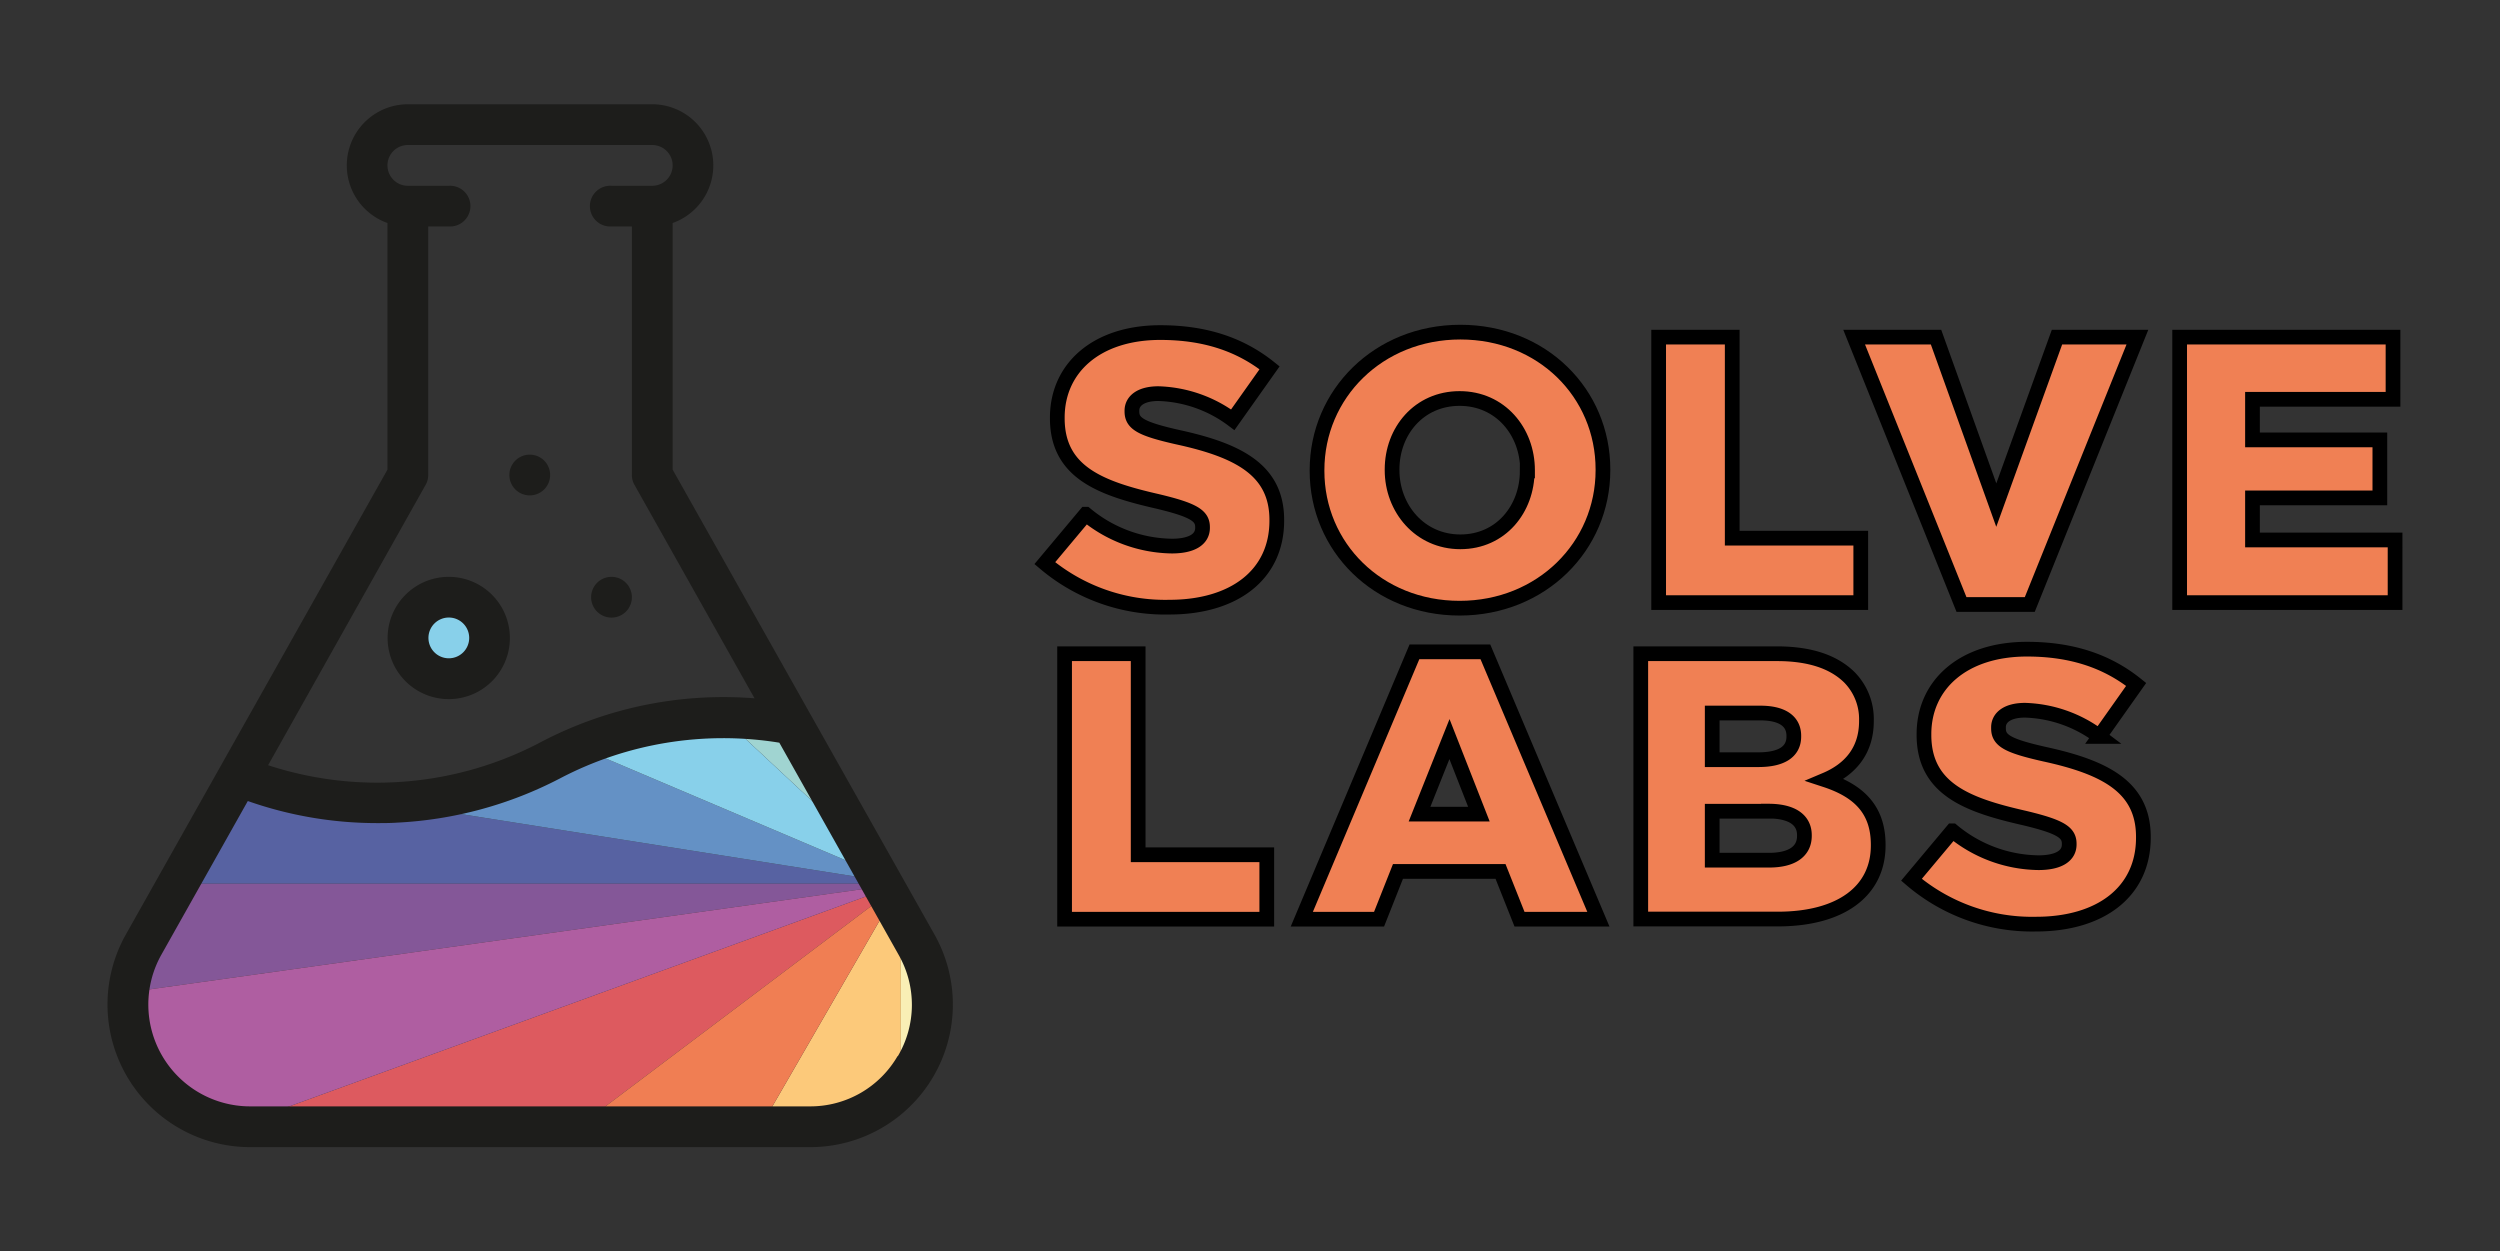 <?xml version="1.0" encoding="UTF-8" standalone="no"?>
<svg
   xmlns:dc="http://purl.org/dc/elements/1.1/"
   xmlns:cc="http://creativecommons.org/ns#"
   xmlns:rdf="http://www.w3.org/1999/02/22-rdf-syntax-ns#"
   xmlns:svg="http://www.w3.org/2000/svg"
   xmlns="http://www.w3.org/2000/svg"
   xmlns:sodipodi="http://sodipodi.sourceforge.net/DTD/sodipodi-0.dtd"
   xmlns:inkscape="http://www.inkscape.org/namespaces/inkscape"
   id="Layer_1"
   data-name="Layer 1"
   viewBox="0 0 339.78 170.08"
   version="1.1"
   sodipodi:docname="SOLVE LABS_ICON_TEXT_B.svg"
   inkscape:version="0.92.1 r15371">
  <rect x="0" y="0" width="339.78" height="170.08" fill="#333333" stroke="none"/>
  <sodipodi:namedview
     pagecolor="#ffffff"
     bordercolor="#666666"
     borderopacity="1"
     objecttolerance="10"
     gridtolerance="10"
     guidetolerance="10"
     inkscape:pageopacity="0"
     inkscape:pageshadow="2"
     inkscape:window-width="1920"
     inkscape:window-height="1017"
     id="namedview64"
     showgrid="false"
     inkscape:zoom="3.3433398"
     inkscape:cx="215.79762"
     inkscape:cy="130.56685"
     inkscape:window-x="-8"
     inkscape:window-y="-8"
     inkscape:window-maximized="1"
     inkscape:current-layer="Layer_1" />
  <defs
     id="defs7">
    <style
       id="style2">.cls-1{fill:none;}.cls-2{fill:#88d0ea;}.cls-3{clip-path:url(#clip-path);}.cls-4{fill:#5762a2;}.cls-5{fill:#6491c5;}.cls-6{fill:#a0d4d1;}.cls-7{fill:#845798;}.cls-8{fill:#fcc97a;}.cls-9{fill:#f9efb5;}.cls-10{fill:#dd5a5f;}.cls-11{fill:#af5ea1;}.cls-12{fill:#f07e53;}.cls-13{fill:#1d1d1b;}</style>
    <clipPath
       id="clip-path">
      <path
         class="cls-1"
         d="M123.25,144a14.22,14.22,0,0,1-12.38,7.1H32a14.34,14.34,0,0,1-12.5-21.38L31.7,108.1a55,55,0,0,0,18.2,3.1c.92,0,1.83,0,2.76-.07a55.77,55.77,0,0,0,23-6.25,49.5,49.5,0,0,1,30.92-5l16.81,29.88a14.24,14.24,0,0,1-.12,14.28Zm0,0"
         id="path4" />
    </clipPath>
  </defs>
  <title
     id="title9">SOLVE LABS_ICON_TEXT_B</title>
  <path
     class="cls-2"
     d="M60.64,91.3a4.45,4.45,0,1,1,4.45-4.45,4.45,4.45,0,0,1-4.45,4.45Zm0,0"
     id="path11" />
  <g
     class="cls-3"
     clip-path="url(#clip-path)"
     id="g33">
    <polygon
       class="cls-4"
       points="30.4 105.54 21.98 120.11 122.44 120.11 30.4 105.54"
       id="polygon13" />
    <polygon
       class="cls-5"
       points="41.76 85.86 30.4 105.54 122.44 120.11 41.76 85.86"
       id="polygon15" />
    <polygon
       class="cls-6"
       points="122.44 120.11 72.21 33.11 57.14 59.22 122.44 120.11 122.44 120.11"
       id="polygon17" />
    <polygon
       class="cls-2"
       points="57.14 59.22 41.76 85.86 122.44 120.11 57.14 59.22"
       id="polygon19" />
    <polygon
       class="cls-7"
       points="21.98 120.11 13.11 135.48 122.44 120.11 21.98 120.11"
       id="polygon21" />
    <polygon
       class="cls-8"
       points="91.06 174.47 122.44 174.47 122.44 120.11 91.06 174.47"
       id="polygon23" />
    <polygon
       class="cls-9"
       points="122.44 120.11 122.44 120.11 122.44 174.47 153.82 174.47 122.44 120.11"
       id="polygon25" />
    <polygon
       class="cls-10"
       points="-4.75 166.41 -9.4 174.47 50.31 174.47 122.44 120.11 -4.75 166.41"
       id="polygon27" />
    <polygon
       class="cls-11"
       points="13.11 135.48 -4.75 166.41 122.44 120.11 13.11 135.48"
       id="polygon29" />
    <polygon
       class="cls-12"
       points="50.31 174.47 91.06 174.47 122.44 120.11 50.31 174.47"
       id="polygon31" />
  </g>
  <path
     class="cls-13"
     d="M83.11,78.4a2.77,2.77,0,1,0,2.77,2.76,2.77,2.77,0,0,0-2.77-2.76Zm0,0"
     id="path35" />
  <path
     class="cls-13"
     d="M72,61.79a2.77,2.77,0,1,0,2.77,2.77A2.77,2.77,0,0,0,72,61.79Zm0,0"
     id="path37" />
  <path
     class="cls-13"
     d="M127,127,91.42,63.83V30.31a8.31,8.31,0,0,0-2.77-16.14H55.43a8.31,8.31,0,0,0-2.77,16.14V63.83L17.11,127A19.39,19.39,0,0,0,34,155.91h76.08A19.38,19.38,0,0,0,127,127ZM57.84,65.91a2.68,2.68,0,0,0,.36-1.35V30.78H61a2.77,2.77,0,1,0,0-5.53H55.43a2.77,2.77,0,0,1,0-5.54H88.65a2.77,2.77,0,0,1,0,5.54H83.11a2.77,2.77,0,1,0,0,5.53h2.77V64.56a2.68,2.68,0,0,0,.36,1.35l16.31,29a53.36,53.36,0,0,0-29,5.93A47.58,47.58,0,0,1,36.44,104ZM122,143.52a13.7,13.7,0,0,1-11.94,6.85H34a13.84,13.84,0,0,1-12.06-20.63l11.74-20.87a53,53,0,0,0,17.56,3c.88,0,1.77,0,2.66-.06a53.65,53.65,0,0,0,22.18-6,47.73,47.73,0,0,1,29.84-4.87l16.22,28.84a13.72,13.72,0,0,1-.12,13.78Zm0,0"
     id="path39" />
  <path
     class="cls-13"
     d="M61,78.4a8.31,8.31,0,1,0,8.3,8.3A8.31,8.31,0,0,0,61,78.4Zm0,11.07a2.77,2.77,0,1,1,2.77-2.77A2.77,2.77,0,0,1,61,89.47Zm0,0"
     id="path41" />
  <path
     class="cls-13"
     d="M144.69,88.85h10v27.32h17.48v8.76H144.69Z"
     id="path43"
     style="fill:#f08054;fill-opacity:1;stroke:#000000;stroke-opacity:1;stroke-width:2;stroke-miterlimit:4;stroke-dasharray:none" />
  <path
     class="cls-13"
     d="M192.24,88.59h9.64l15.36,36.34H206.52l-2.58-6.49H190l-2.57,6.49H176.93ZM201,110.65l-4-10.2-4.07,10.2Z"
     id="path45"
     style="fill:#f08054;fill-opacity:1;stroke:#000000;stroke-opacity:1;stroke-width:2;stroke-miterlimit:4;stroke-dasharray:none" />
  <path
     class="cls-13"
     d="M223,88.85h18.51c4.53,0,7.73,1.13,9.84,3.2a8.08,8.08,0,0,1,2.32,5.87V98c0,4.18-2.37,6.65-5.57,8,4.39,1.44,7.17,3.91,7.17,8.81v.1c0,6.19-5.05,10-13.66,10H223ZM243.8,100c0-2-1.6-3.09-4.54-3.09h-6.55v6.34H239c3,0,4.8-1,4.8-3.14Zm-3.46,10.26h-7.63v6.65h7.74c3.09,0,4.79-1.19,4.79-3.3v-.1C245.24,111.53,243.69,110.24,240.34,110.24Z"
     id="path47"
     style="fill:#f08054;fill-opacity:1;stroke:#000000;stroke-opacity:1;stroke-width:2;stroke-miterlimit:4;stroke-dasharray:none" />
  <path
     class="cls-13"
     d="M259.79,119.57l5.57-6.65a18.63,18.63,0,0,0,11.7,4.33c2.73,0,4.17-.93,4.17-2.47v-.11c0-1.54-1.18-2.32-6.13-3.5-7.68-1.75-13.61-3.92-13.61-11.29v-.1c0-6.7,5.31-11.55,14-11.55,6.13,0,10.93,1.65,14.84,4.79l-5,7.07a17.69,17.69,0,0,0-10.1-3.56c-2.42,0-3.61,1-3.61,2.32V99c0,1.65,1.24,2.37,6.29,3.51,8.25,1.8,13.4,4.48,13.4,11.23v.11c0,7.37-5.82,11.75-14.58,11.75A25.28,25.28,0,0,1,259.79,119.57Z"
     id="path49"
     style="fill:#f08054;fill-opacity:1;stroke:#000000;stroke-opacity:1;stroke-width:2;stroke-miterlimit:4;stroke-dasharray:none" />
  <path
     class="cls-13"
     d="M142,76.54l5.57-6.65a18.71,18.71,0,0,0,11.7,4.33c2.73,0,4.17-.93,4.17-2.48v-.1c0-1.54-1.18-2.32-6.13-3.5-7.68-1.76-13.61-3.92-13.61-11.29v-.1c0-6.71,5.31-11.55,14-11.55,6.14,0,10.93,1.65,14.85,4.79l-5,7.06a17.72,17.72,0,0,0-10.11-3.55c-2.42,0-3.6,1-3.6,2.32v.1c0,1.65,1.23,2.37,6.28,3.51,8.25,1.8,13.41,4.48,13.41,11.23v.11c0,7.37-5.83,11.75-14.59,11.75A25.32,25.32,0,0,1,142,76.54Z"
     id="path51"
     style="fill:#f08054;fill-opacity:1;stroke:#000000;stroke-opacity:1;stroke-width:2;stroke-miterlimit:4;stroke-dasharray:none" />
  <path
     class="cls-13"
     d="M179,64v-.1c0-10.36,8.35-18.76,19.48-18.76s19.38,8.3,19.38,18.66v.1c0,10.36-8.35,18.76-19.48,18.76S179,74.32,179,64Zm28.61,0v-.1c0-5.26-3.71-9.74-9.23-9.74s-9.18,4.43-9.18,9.64v.1c0,5.2,3.77,9.74,9.28,9.74S207.57,69.17,207.57,64Z"
     id="path53"
     style="fill:#f08054;fill-opacity:1;stroke:#000000;stroke-opacity:1;stroke-width:2;stroke-miterlimit:4;stroke-dasharray:none" />
  <path
     class="cls-13"
     d="M225.43,45.82h10V73.14H252.9V81.9H225.43Z"
     id="path55"
     style="fill:#f08054;fill-opacity:1;stroke:#000000;stroke-opacity:1;stroke-width:2;stroke-miterlimit:4;stroke-dasharray:none" />
  <path
     class="cls-13"
     d="M252,45.82h11.13l8.19,22.83,8.25-22.83h10.93L275.87,82.16h-9.28Z"
     id="path57"
     style="fill:#f08054;fill-opacity:1;stroke:#000000;stroke-opacity:1;stroke-width:2;stroke-miterlimit:4;stroke-dasharray:none" />
  <path
     class="cls-13"
     d="M296.24,45.82h29v8.45H306.14v5.52h17.31v7.88H306.14v5.72h19.38V81.9H296.24Z"
     id="path59"
     style="fill:#f08054;fill-opacity:1;stroke:#000000;stroke-opacity:1;stroke-width:2;stroke-miterlimit:4;stroke-dasharray:none" />
  <rect
     class="cls-1"
     width="339.78"
     height="170.08"
     id="rect61" />
</svg>

